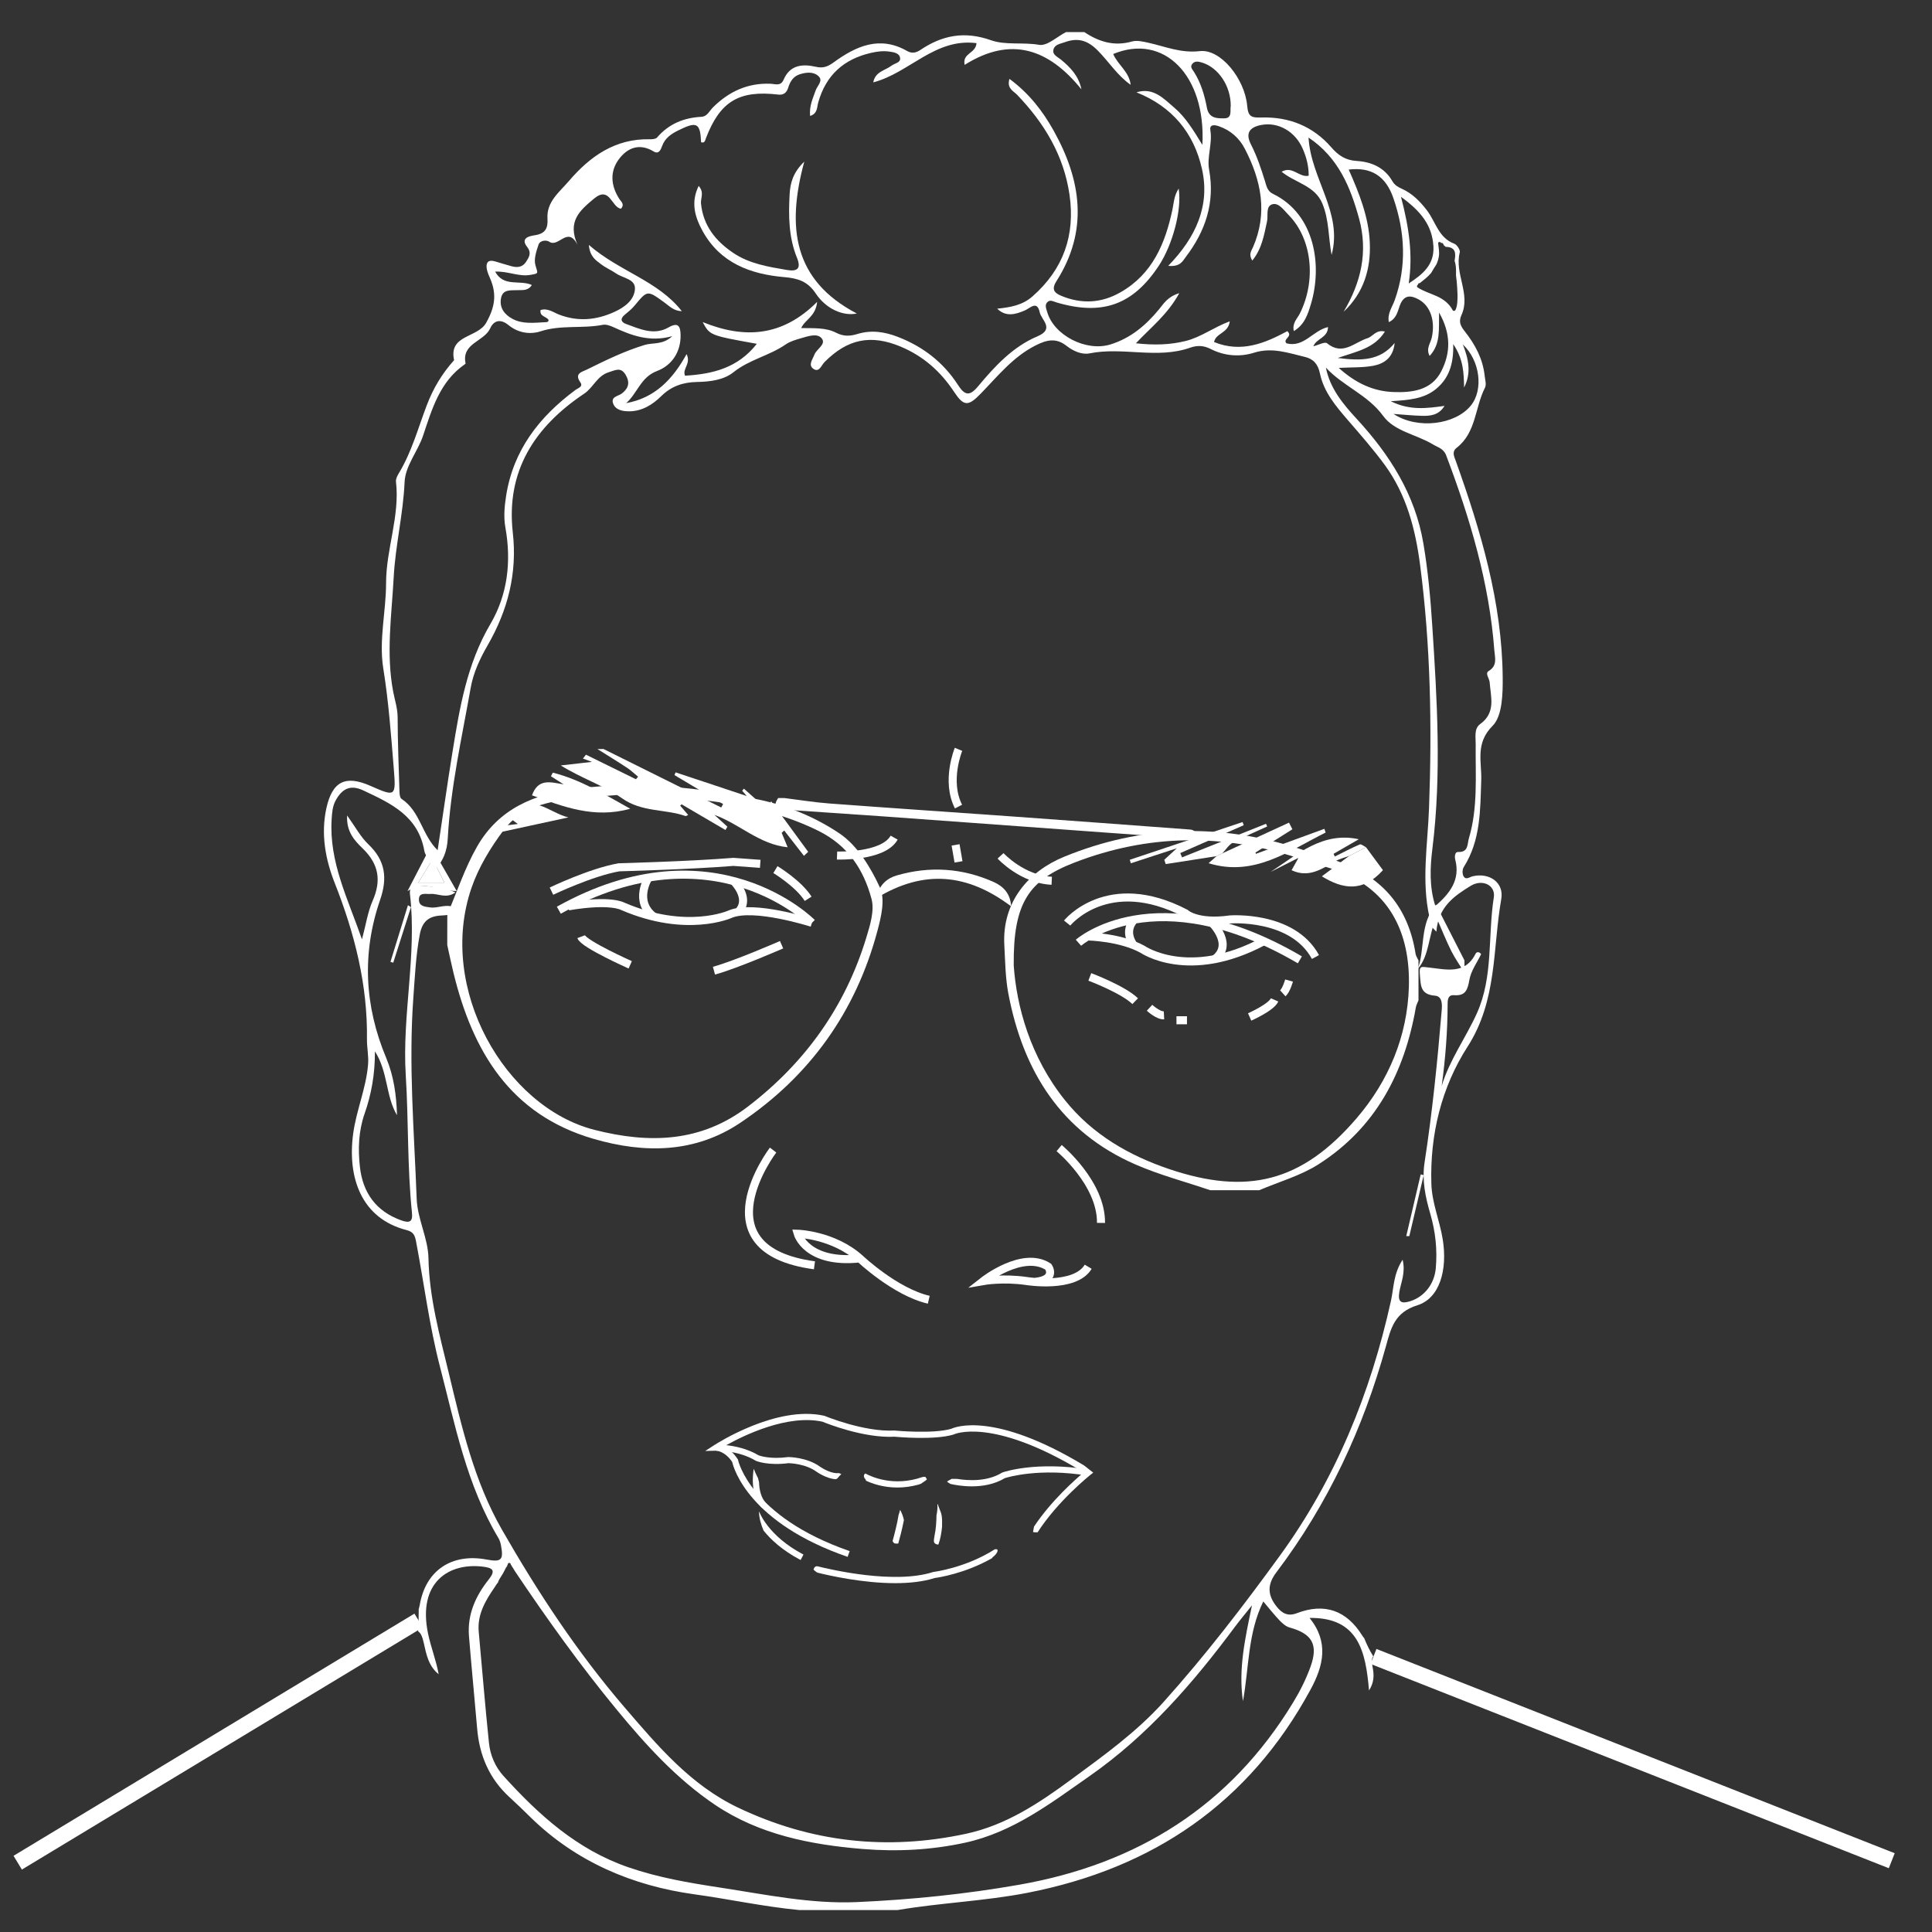 <?xml version="1.0" encoding="utf-8"?>
<!-- Generator: Adobe Illustrator 26.3.1, SVG Export Plug-In . SVG Version: 6.00 Build 0)  -->
<svg version="1.1" id="Capa_1" xmlns="http://www.w3.org/2000/svg" xmlns:xlink="http://www.w3.org/1999/xlink" x="0px" y="0px"
	 viewBox="0 0 480 480" style="enable-background:new 0 0 480 480;" xml:space="preserve">
<rect x="0" y="0" width="480" height="480" fill="#333333" stroke="none"/>
<style type="text/css">
	.st0{fill:none;stroke:#FFFFFF;stroke-width:2;stroke-miterlimit:10;}
	.st1{fill:none;stroke:#FFFFFF;stroke-miterlimit:10;}
	.st2{fill:none;stroke:#FFFFFF;stroke-width:4;stroke-miterlimit:10;}
	.st3{fill:#FFFFFF;}
</style>
<path class="st0" d="M323.32,238.47"/>
<path class="st1" d="M268.64,233.82"/>
<g>
	<path class="st0" d="M270.27,232.66c0,0,8.07,0.14,13.58,3.19c0,0,11.48,8,30.16-2.03"/>
	<g>
		<g>
			<path class="st0" d="M267.94,234.22c0,0,19.05-16.81,55.01,4.25"/>
			<path class="st0" d="M281.66,228.68c0,0-2.57,2.47-0.01,6.16"/>
			<path class="st0" d="M301.2,229.37c0,0,5.54,5.5,0.35,9.1"/>
			<path class="st0" d="M265.13,229.33c0,0,10.03-12.48,29.36-2.45c0,0,2.81,2.73,11.13,1.55c0,0,15.49-1.18,21.2,9.34"/>
		</g>
		<path class="st0" d="M270.76,242.71c0,0,8.26,3.1,11.27,6.03"/>
		<path class="st0" d="M285.6,250.38c0,0,2.12,1.96,3.59,1.88"/>
		<line class="st0" x1="292.29" y1="253.48" x2="294.9" y2="253.48"/>
		<path class="st0" d="M310.47,252.66c0,0,5.38-2.37,6.2-4.24"/>
		<path class="st0" d="M320.26,243.61c0,0-0.65,2.37-1.55,3.18"/>
	</g>
</g>
<g>
	<path class="st0" d="M201.72,229.27c0,0-14.57-4.67-20.38-2.12c0,0-10.76,4.85-26.6-1.97c0,0-2.97-1.8-13.53,0"/>
	<g>
		<g>
			<path class="st0" d="M201.72,229.27c0,0-24.27-24.69-62.88-3.13"/>
			<path class="st0" d="M182.2,218.82c0,0,4.3,4.15,1.44,7.52"/>
			<path class="st0" d="M161.11,218.05c0,0-3.72,5.84,1.3,9.68"/>
		</g>
		<path class="st0" d="M194.18,234.71c0,0-11.42,5-16.8,6.45"/>
		<path class="st0" d="M156.58,239.71c0,0-11.5-5.12-12.2-6.99"/>
	</g>
</g>
<path class="st0" d="M137.01,221.4c0,0,9.79-4.7,16.76-5.92c0,0,18.09-0.49,28.44-1.35l6.67,0.49"/>
<path class="st0" d="M192.65,216.05c0,0,5.72,3.44,8.13,7.25"/>
<path class="st0" d="M238.14,186.17c0,0-3.26,7.86,0,14.22"/>
<path class="st0" d="M248.58,212.63c0,0,5.38,5.86,12.72,6.19"/>
<line class="st0" x1="237.41" y1="209.91" x2="238.14" y2="214.13"/>
<path class="st0" d="M207.96,212.55c0,0,11.43,0.45,14.19-4.44"/>
<line class="st2" x1="341.24" y1="411.54" x2="470" y2="462.29"/>
<line class="st2" x1="104" y1="402.61" x2="4.4" y2="462.78"/>
<path class="st3" d="M365.91,217.7c-0.79,0.18-1.75,1.06-2.33-0.07c-0.3-0.57-0.27-1.63,0.07-2.18c4.23-6.68,4.11-14.14,4.36-21.65
	c0.15-4.5-1.56-9.11,2.84-13.49c2.46-2.46,2.53-8.2,2.49-12.1c-0.17-18.55-5.41-36.19-11.6-53.54c-0.43-1.22-1.14-2.4,0.18-3.43
	c4.86-3.78,4.51-10.03,7.02-14.92c0.4-0.78,0.03-1.98-0.08-2.98c-0.45-4.18-2.35-7.72-4.9-10.96c-0.98-1.25-1.68-2.34-0.87-4.09
	c2.4-5.2-1.79-10.32-0.41-15.59c0.15-0.58-0.7-1.91-1.36-2.15c-3.92-1.46-4.62-5.42-6.77-8.25c-1.69-2.22-3.66-4.24-6.28-5.41
	c-0.96-0.43-1.79-0.92-2.32-1.85c-1.96-3.43-5.23-4.83-8.87-5.05c-2.81-0.17-4.58-1.38-6.36-3.43c-4.49-5.17-10.44-7.55-17.19-7.37
	c-2.53,0.07-3.43-0.08-3.67-2.91c-0.59-6.7-6.6-14.18-11.77-13.58c-4.72,0.55-8.54-1.14-12.74-2.07c-1.34-0.3-2.87-0.67-4.12-0.32
	c-4.4,1.25-8.2,0.09-11.82-2.33h-4.57c-2.24,1.14-4.68,3.5-6.66,3.16c-4.03-0.7-8.34,0.14-11.96-1.14
	c-6.58-2.33-12.13-1.26-17.6,2.44c-1,0.67-2.09,0.9-3.22,0.25c-6.82-3.92-12.72-1.24-18.27,2.8c-1.48,1.08-2.64,1.52-4.45,1.1
	c-3.29-0.75-6.42-0.48-7.99,3.2c-0.73,1.7-2.05,1.07-3.24,1.02c-5.68-0.24-10.36,1.93-14.32,5.87c-0.88,0.87-1.4,2.26-2.85,2.34
	c-4.39,0.23-8.12,1.75-11.04,5.15c-0.32,0.37-1.15,0.44-1.74,0.43c-8.63-0.22-14.93,4.25-20.18,10.4c-2.31,2.71-5.57,5.12-5.3,9.32
	c0.16,2.44-0.58,3.75-3.17,4.13c-1.25,0.19-3.62,0.66-1.92,2.84c1.2,1.55,0.54,2.54-0.2,3.72c-0.89,1.42-2.24,1.52-3.69,1.12
	c-1.34-0.37-2.67-0.78-4.01-1.18c-1.81-0.53-2.38,0.33-2.07,1.95c0.16,0.86,0.56,1.68,0.9,2.49c1.58,3.81,1.09,6.95-1.07,10.8
	c-2.13,3.81-9.37,2.91-7.97,9.3c-2.98,3.3-5.2,7.01-6.79,11.2c-2.16,5.67-3.74,11.6-6.92,16.85c-0.38,0.63-0.81,1.44-0.73,2.11
	c1,8.59-2.46,16.74-2.46,25.22c0,7.09-1.83,14.13-0.69,21.22c1.33,8.26,1.93,16.6,2.61,24.92c0.57,6.96,0.4,6.97-5.79,4.24
	c-6.23-2.75-9.49-1.13-10.96,5.55c-1.41,6.43-0.24,12.74,2.09,18.63c4.93,12.49,8.17,25.24,7.99,38.76
	c-0.03,2.11,0.47,4.16,0.27,6.38c-0.51,5.88-2.91,11.3-3.69,17.05c-1.47,10.77,1.89,21.11,13.33,24.01
	c1.76,0.45,2.03,1.47,2.31,2.93c1.97,10.3,3.26,20.73,5.9,30.92c3.79,14.59,6.65,29.46,14.54,42.64c0.32,0.53,0.51,1.16,0.63,1.77
	c0.7,3.7,0.13,4.26-3.58,3.57c-8.61-1.61-15.1,2.65-16.59,11.25c-0.07,0.41-0.17,0.77-0.27,1.11c0,0.07,0.01,0.13,0.01,0.2
	c0,1.77-0.04,3.53-0.15,5.29c0.65,0.38,1.07,1.31,1.42,2.93c0.6,2.75,1.19,5.74,3.69,7.72c-0.63-3.48-1.95-6.74-2.65-10.13
	c-2.62-12.68,5.15-17.67,13.7-16.59c2.36,0.3,3.2,0.89,1.38,3.18c-3.23,4.06-5.33,8.65-4.91,14.01c0.62,7.69,1.39,15.37,2.04,23.05
	c0.57,6.72,3.05,12.49,8.09,17.08c1.78,1.62,3.5,3.3,5.22,4.99c11.31,11.05,25.34,16.96,40.56,19.07c8.75,1.21,17.4,3.1,26.2,3.93
	h24.36c10.72-1.82,21.62-2.21,32.31-4.29c31.18-6.09,55.01-22.28,70.3-50.47c3.23-5.95,4.62-11.79-0.23-17.82
	c12.19-0.17,13.95,8.44,14.77,18.01c1.31-1.99,1.26-3.92,0.91-5.67c-0.3-1.48-0.26-2.36,0.15-2.8c-0.85-1.37-1.6-2.86-2.24-4.48
	c-0.17-0.2-0.34-0.42-0.49-0.66c-3.89-6.25-9.34-8.24-16.31-5.56c-2.12,0.81-3.61,0.06-4.95-1.63c-2.29-2.87-2.42-5.46-0.08-8.55
	c12.78-16.89,21.57-35.75,27.2-56.11c1.24-4.49,2.13-8.46,7.82-10.23c5.57-1.74,7.53-8.83,6.3-16.4c-0.75-4.63-2.67-9.01-2.82-13.74
	c-0.38-12.25,2.52-24.05,8.99-34.1c7.4-11.5,6.22-24.3,8.36-36.6C373.76,219.27,370.05,216.75,365.91,217.7z M371.27,161.63
	c0.13,1.73,0.83,3.73-1.41,5.08c-0.98,0.58,0.17,1.83,0.24,2.79c0.27,3.67,1.6,7.53-2.35,10.39c-1.58,1.14-1.1,3.26-1.12,5.02
	c-0.08,7.84,0.59,15.75-1.7,23.41c-0.4,1.33-0.05,3.47-2.66,3.35c-0.82-0.04-0.91,1.14-0.72,1.89c1.3,5.03-1.32,8.39-4.94,11.54
	c-1.54-4.76-1.31-9.64-0.73-14.3c2.29-18.49,1.16-36.92-0.04-55.38c-0.44-6.83-1.06-13.61-2.2-20.36
	c-2.05-12.22-8.38-22.09-16.57-30.99c-3.42-3.71-6.62-7.54-7.66-12.74c4.25,4.61,10.39,6.73,14.25,12.03
	c2.79,3.83,8.25,4.57,12.32,7.04c1.27,0.77,2.68,1.03,3.32,2.75C365.24,128.83,370,144.8,371.27,161.63z M363.75,96.27
	c1.86-3.61,1.1-7.12-0.31-10.68c4.26,3.95,5.19,11.24,1.98,15.18c-3.88,4.78-13.25,5.98-19.21,2.07c2.69,0.19,4.85,0.41,7.02,0.47
	c2.14,0.06,4.24-0.14,5.66-2.47c-4.32,0.6-8.58,1.22-13.36-1.16c4.47-0.28,8.25-0.56,11.28-3.07c3.14-2.61,4.37-6.12,4.24-11.12
	C363.64,89.32,363.67,92.77,363.75,96.27z M357.31,60.48c-0.05-0.45,0.58-0.47,0.73-0.1c0.08-0.03,0.17-0.04,0.24-0.02
	c0.09,0.02,0.19,0.09,0.23,0.17c0.1,0.2,0.22,0.38,0.33,0.57c0.1,0.01,0.21,0.06,0.28,0.16c0.02,0.02,0.03,0.04,0.04,0.07
	c0.37,0.01,0.75,0.04,1.1,0.14c0.6,0.18,1.05,0.59,1.2,1.21c0.16,0.69,0.04,1.43-0.07,2.12c0.16,0.45,0.25,0.92,0.3,1.39
	c0.08,0.75,0.06,1.51,0.05,2.26c0.14,0.97,0.23,1.95,0.29,2.95c0.07,1.08,0.12,2.16,0.06,3.24c-0.04,0.81-0.12,1.69-0.52,2.42
	c-0.14,0.24-0.52,0.25-0.66,0c-0.88-1.66-2.28-2.72-3.97-3.48c-1.58-0.71-3.24-1.21-4.71-2.14c-0.19-0.12-0.27-0.43-0.08-0.6
	c0.05-0.04,0.1-0.08,0.14-0.12c-0.01-0.15,0.07-0.31,0.27-0.35c0.08-0.02,0.16-0.04,0.24-0.07c0.97-0.77,1.97-1.53,2.76-2.48
	c0.45-0.72,0.85-1.48,1.31-2.14c0.28-0.62,0.5-1.27,0.6-1.93C357.65,62.69,357.44,61.57,357.31,60.48z M356.13,61.2
	c0.26,4.55-2.63,6.95-6.14,9.22c1.07-7.03,0.11-13.8-1.92-21.52C352.98,52.46,355.83,55.96,356.13,61.2z M296.2,15.89
	c0.65-0.81,1.51-0.62,2.42-0.35c4.07,1.22,7.19,5.82,7.15,10.78c-0.21,1.1,0.45,3.08-1.6,3.08c-1.74,0.01-3.82,0.06-4.32-2.64
	c-0.58-3.1-1.48-6.14-3.19-8.87C296.29,17.28,295.58,16.67,296.2,15.89z M131.73,68.3c2.24-0.39,1.89-0.29,1.29-2.43
	c-0.43-1.51,0.23-3.45,0.77-5.08c0.37-1.11,1.99-1.2,2.66-0.74c2.33,1.6,4.59-4.06,7.04,0.79c-2.59-5.84,0.54-8.52,4.05-11.46
	c4.01-3.36,4.38,2.22,6.76,2.47c0.93-1.13,0.03-1.72-0.42-2.41c-2.13-3.3-2.43-6.83-0.08-9.94c2.11-2.79,5.07-4,8.58-1.88
	c1.32,0.8,1.78-0.43,2.13-1.37c0.71-1.95,2.26-2.99,4-3.85c4.64-2.31,5.45-1.89,5.68,2.94c0.91,0.29,0.98-0.43,1.19-0.99
	c3.51-9.15,8.21-12,17.96-10.85c1.41,0.17,2.13-0.54,2.5-1.75c0.47-1.53,1.27-2.79,2.87-3.3c1.63-0.51,3.45-0.7,4.69,0.52
	c1.14,1.12-0.33,2.31-0.72,3.42c-0.7,2-1.66,3.92-1.41,6.42c1.89-0.59,1.7-2.25,2.01-3.34c1.91-6.78,6.32-10.77,13.11-12.33
	c1.51-0.35,3-0.54,4.52-0.33c1.11,0.16,2.55,0.34,2.72,1.62c0.15,1.16-1.35,1.29-2.13,1.88c-1.58,1.21-4.06,1.47-4.54,4.15
	c8.94-2.31,15.32-11.08,25.65-9.74c-0.21,2.66-3.56,2.41-2.95,5.4c11.58-7.29,20.93-3.92,29.02,6.08c-0.67-3.32-2.74-5.45-5.1-7.4
	c-0.85-0.7-2.23-1.2-1.83-2.57c0.35-1.2,1.71-1.35,2.78-1.74c3.19-1.17,5.62-0.53,8.16,2.02c2.78,2.79,4.9,6.25,8.22,8.56
	c-0.35-3.24-3.19-4.95-4.34-7.65c12.53-5.23,23.08,5.25,22.16,22.58c-2.2-3.59-4.15-6.85-7-9.27c-2.62-2.22-5.16-5.1-9.38-3.79
	c8.85,3.52,14.27,10.07,16.28,19.06c2.05,9.15-1.54,17.01-8.39,24.05c3,0.3,3.6-1.21,4.35-2.19c4.89-6.42,7.3-13.5,5.81-21.69
	c-0.59-3.23,0.87-6.47,0.31-9.81c-0.26-1.55,1.13-1.35,2.14-0.99c2.89,1.01,5.06,2.94,6.44,5.62c4.06,7.85,5.72,15.92,2.01,24.44
	c-0.37,0.84-1.17,1.74-0.17,3.31c2.42-2.99,2.92-6.38,3.66-9.73c0.33-1.48-0.43-3.87,1.44-4.29c1.52-0.34,2.78,1.54,3.92,2.69
	c5.81,5.91,6.92,16.21,2.79,24.49c-0.63,1.26-1.95,2.35-1.5,4.36c2.73-1.63,3.51-4.26,4.24-6.67c2.84-9.36,1.19-22.29-9.42-27.43
	c-1.36-0.66-1.58-1.84-1.95-3.05c-0.97-3.15-2-6.26-3.51-9.22c-1.39-2.71-0.48-4.25,2.54-4.84c4.21-0.81,8.48,1.59,10.35,5.98
	c0.89,2.07,1.47,4.26,1.45,6.63c-2.38,0.52-4.02-2.54-6.73-0.99c3.41,2.77,8.29,3.45,10.13,7.91c1.69,4.09,1.48,8.51,2.29,12.75
	c2.85-10.52-5.14-18.83-5.73-29.16c7.39,4.96,10.4,12.26,12.56,20.14c2.27,8.29,0.48,15.89-3.85,23.15
	c5.03-4.7,6.79-10.7,6.51-17.19c-0.27-6.36-2.65-12.3-5.24-18.14c5.57-0.66,9.2,1.55,11.12,7.15c2.87,8.37,3.34,16.83,0.3,25.33
	c-0.61,1.69-1.86,3.29-1.45,5.42c1.93-0.88,2.18-2.66,2.73-4.13c1.03-2.73,2.74-2.61,4.81-1.43c2.86,1.64,4.03,5.35,3.12,9.44
	c-0.31,1.39-1.5,2.69-0.52,4.52c2.78-3,2.25-6.59,2.34-10.78c3.02,5.3,2.87,10.06,0.54,14.61c-2.44,4.76-7.29,5.31-11.88,5.14
	c-4.89-0.17-9.32-2.14-13.59-6c3.26-0.17,5.97-0.04,8.56-0.52c2.78-0.52,4.99-2.07,5.33-5.66c-3.6,4.43-8.26,4.47-14.14,3.72
	c4.73-1.65,9.08-2.35,11.73-6.57c-2.22-0.54-3,1.24-4.31,1.65c-3.26,1.01-6.18,4.47-10.09,1.25c-0.51-0.42-2.1,0.44-3.38,0.76
	c0.73-1.95,3.59-2.07,3.64-4.77c-3.77,0.86-6.01,5.17-10.32,4.04c-1.05-1.11,1.71-1.63,0.22-3.03c-5.57,3.01-11.48,5.46-18.21,2.71
	c0.44-2.28,3.54-2.14,3.9-5.15c-4,1.49-7.18,3.96-10.97,4.89c-3.86,0.95-7.73,1.08-12.35,0.57c3.76-4,7.85-7.11,10.78-12.46
	c-2.95,0.92-3.88,2.62-5.01,3.99c-3.29,4-7.08,7.22-12.14,8.77c-6.01,1.84-14.03-2.27-15.69-8.14c-0.24-0.85-0.67-1.77,0.16-2.47
	c0.67-0.57,1.44-0.06,2.15,0.15c11.39,3.37,19.02,0.64,25.45-9.12c3.42-5.19,5.77-13.91,4.93-19.16c-1.19,1.83-1.2,3.57-1.55,5.22
	c-1.79,8.43-4.95,16.02-12.92,20.56c-4.71,2.69-9.61,2.96-14.62,0.9c-1.81-0.74-2.6-1.6-1.27-3.69c8.02-12.58,6.16-25.1-0.71-37.39
	c-2.71-4.86-6.1-9.26-10.97-12.85c-0.73,2.36,1,3.01,1.9,3.95c6.74,7.03,11.6,15.04,13.02,24.84c1.45,10.03-1.5,18.48-9.19,25.24
	c-2.53,2.23-5.52,2.73-8.78,3.06c2.16,2.1,4.49,1.46,6.89,0.43c1.29-0.55,3.02-2.57,3.67,0.46c0.41,1.93,3.82,4.13-0.58,5.99
	c-6.1,2.58-10.56,7.41-14.71,12.39c-2.13,2.56-3.33,2.3-5.02-0.33c-3.61-5.61-8.68-9.51-14.9-11.92c-3.27-1.27-6.57-1.79-10.04-0.74
	c-1.78,0.55-3.42,0.69-5.37-0.32c-2.52-1.3-5.58-1.09-8.64-1.14c1-2.17,3.59-2.84,3.97-6.51c-8.62,8.63-18.01,9.26-28.44,5.02
	c1.77,3.3,1.77,3.3,13.45,5.4c-4.69,6-10.96,7.52-17.84,7.92c-0.74-1.74,1.57-2.92,0.39-5.36c-3.46,6.32-7.96,10.93-15.02,12.18
	c2.81-2.42,3.58-6.44,7.67-7.98c3.64-1.37,5.96-4.7,5.86-9.01c-0.04-1.97-0.51-3.25-2.96-1.84c-3.63,2.09-7.15,0.42-10.59-0.84
	c-1.19-0.44-1.56-1.24-0.38-2.24c0.87-0.73,1.78-1.45,2.5-2.32c3.2-3.86,3.16-3.85,7.33-0.84c1.31,0.95,2.46,2.21,4.4,2.21
	c-5.9-7.56-15.5-9.84-23.09-16.45c0.26,2.93,1.74,3.8,2.96,4.74c1.19,0.93,2.63,1.53,3.88,2.39c1.69,1.16,4.8,1.33,4.61,3.88
	c-0.2,2.77-2.64,4.51-5.14,5.65c-4.45,2.03-8.98,2.45-13.66,0.67c-1.46-0.55-2.86-1.71-4.65-1.15c-0.28,1.64,1.46,1.57,1.99,2.45
	c-0.01,0.6-0.46,0.55-0.81,0.57c-2.78,0.12-5.63,0.55-8.21-0.86c-1.88-1.03-3.18-2.64-2.82-4.95c0.39-2.5,2.47-2.05,4.2-2.15
	c1.18-0.07,2.51,0.24,3.49-1.28c-2.99-1.37-6.96,0.62-9.12-3.32C126.15,67.31,128.87,68.8,131.73,68.3z M97.69,171.87
	c-1.81-9.48-0.39-18.94,0.12-28.41c0.42-7.95,2.36-15.7,2.71-23.69c0.17-4.04,3.26-7.57,4.6-11.55c2.2-6.56,4.14-13.38,10.3-17.67
	c0.1-0.07,0.27-0.2,0.25-0.27c-1.05-5.03,4.61-5.38,6.12-8.71c0.85-1.87,2.46-2.52,4.6-0.76c2.22,1.82,5.17,2.4,7.94,1.5
	c5.06-1.65,10.34-0.61,15.44-1.61c0.79-0.15,1.76,0.19,2.54,0.54c4.49,2.05,9,3.86,14.71,2.28c-2.36,2.23-4.79,1.55-6.86,2.18
	c-5.04,1.53-9.69,3.82-14.36,6.12c-1.25,0.62-3.17,0.93-1.61,3.18c0.76,1.09-0.57,1.4-1.23,1.89c-8.96,6.65-15.42,14.9-17.21,26.27
	c-0.42,2.66-0.65,5.33-0.18,7.94c1.52,8.44,0.52,16.7-3.73,23.93c-5.84,9.93-7.64,20.81-9.42,31.8c-1.31,8.09-2.45,16.21-3.69,24.41
	c-3.91-3.78-4.32-9.72-8.97-12.76c-0.39-0.25-0.49-1.14-0.51-1.75c-0.2-6.19-0.43-12.37-0.46-18.56
	C98.78,175.99,98.09,173.97,97.69,171.87z M317.95,402.64c0.68,0.71,1.54,1.46,2.45,1.71c5.58,1.54,7.19,4.23,5.19,9.76
	c-1.11,3.08-2.61,6.07-4.32,8.87c-15.6,25.68-38.71,40.12-68.01,45.27c-13.37,2.35-26.87,3.72-40.39,4.32
	c-11.42,0.5-22.64-1.88-33.93-3.6c-7.79-1.19-15.39-2.48-22.86-5.06c-12.71-4.39-22.2-12.98-30.96-22.64
	c-2.1-2.31-3.32-5.19-3.64-8.25c-0.95-9.19-1.7-18.4-2.54-27.6c-0.4-4.36,1.72-7.84,4.04-11.2c0.21-0.3,0.43-0.74,0.72-1.02
	c0.17-0.52,0.44-1.01,0.76-1.48c0.36-0.53,0.66-1.05,0.94-1.63c0.14-0.28,0.32-0.72,0.6-0.98c-0.02-0.14,0.03-0.28,0.14-0.37v-0.06
	c0-0.1,0.04-0.19,0.11-0.27c0.07-0.07,0.17-0.11,0.27-0.11c0.05,0,0.1,0.01,0.15,0.03c0.05,0.02,0.09,0.04,0.12,0.08
	c0.04,0.03,0.06,0.08,0.08,0.12c0.02,0.05,0.03,0.09,0.03,0.15v0.02c0.07,0.05,0.12,0.13,0.14,0.22c0.32,0.5,0.64,0.99,0.93,1.5
	c7.99,11.89,16.21,23.36,25.2,34.28c7.26,8.82,14.96,17.29,24.46,23.69c11,7.42,23.78,9.93,36.76,10.99
	c8.46,0.69,16.95,0.26,25.35-1.56c11.93-2.59,21.3-9.81,30.95-16.55c14.44-10.08,25.79-23.17,36.19-37.18
	c1.13-1.51,2.35-2.96,4.17-5.24c-1.78,8.47-3.4,16-2.24,23.81c1.51-8.25,1.16-16.87,5.05-24.78
	C315.32,399.61,316.57,401.19,317.95,402.64z M371.13,222.97c-1.51,9.59-0.09,19.67-4.2,28.77c-2.74,6.08-6.78,11.55-8.75,18.07
	c0.94-6.84,1.47-13.64,1.48-20.47c0-1.17,0.24-2.2,1.55-2.09c2.92,0.23,3.41-1.33,3.86-3.83c0.4-2.25,1.92-4.3,2.91-6.36
	c-0.52-0.73-1.17-0.53-1.36-0.14c-2.63,5.32-7.4,3.91-11.61,3.46c-1.87-0.2-2.45-0.51-2.25,1.71c0.23,2.59,0.02,4.99,3.73,5.28
	c1.89,0.14,1.82,2.21,1.69,3.73c-1.05,12.61-2.32,25.2-4.25,37.72c-0.68,4.39,0.21,8.6,1.42,12.74c1.3,4.45,1.77,8.94,1.37,13.53
	c-0.34,3.9-2.84,7.09-6.37,8.2c-2.14,0.67-3.13,0.28-2.69-2.3c0.41-2.4,1.59-4.75,0.82-8.01c-2.31,3.49-2.19,7-2.9,10.21
	c-5.07,22.92-13.76,44.27-27.6,63.32c-9.1,12.52-18.52,24.8-28.87,36.32c-6.74,7.5-14.9,13.34-22.96,19.27
	c-8,5.89-16.2,11.36-26.15,13.5c-19.63,4.22-38.5,2.14-56.65-6.51c-11.8-5.62-19.98-15.37-28.21-24.94
	c-11.68-13.6-21.5-28.52-30.42-44.08c-7-12.21-10.03-25.68-13.26-39.1c-2.25-9.34-4.82-18.62-5.01-28.38
	c-0.1-5.01-2.74-9.68-2.93-14.81c-0.62-16.7-2.05-33.38-0.81-50.11c0.38-5.18,0.61-10.34,1.58-15.48c0.61-3.26,2.23-4.57,5.3-4.73
	c1.34-0.07,2.79-0.05,3.57-1.86c-2.12-1.24-4.23,0.12-6.26-0.15c-1.35-0.17-2.79-0.29-2.82-1.88c-0.04-1.98,1.71-1.38,2.87-1.47
	c1.89-0.16,3.86,1.27,6.2-0.37c-3.4-1.58-6.65-1.47-9.81-1.69c-1.35-0.09-1.6,1.1-1.48,2.17c1.75,15.02-1.99,29.89-1.05,44.95
	c0.71,11.36,0.36,22.79,1.54,34.14c0.24,2.28-0.6,2.63-2.65,1.9c-6.32-2.26-9.59-6.92-10.29-13.35c-0.48-4.41-0.34-8.82,1.17-13.15
	c1.68-4.8,2.59-9.79,2.57-15.49c3.29,5.14,2.65,11.11,5.48,15.86c-0.13-4.92-0.8-9.74-2.68-14.23c-5.41-12.93-6.07-26.05-1.51-39.28
	c1.86-5.39,1.33-9.76-2.92-13.79c-1.93-1.83-3.23-4.32-5.28-7.17c-0.23,4.1,1.93,6.32,3.85,8.18c4.04,3.91,4.7,7.98,2.48,13.04
	c-1.2,2.74-1.64,5.82-2.64,9.56c-3.55-10.17-8.18-19.25-7.54-29.76c0.1-1.67,0.21-3.32,1.02-4.78c1.54-2.78,3.53-4.02,6.85-2.46
	c6.87,3.23,13.64,6.31,15.17,15.04c0.25,1.45,1.96,2.72,1.87,5.42c2.95-2.73,3.78-5.6,3.94-8.49c0.7-12.7,3.5-25.06,5.71-37.51
	c0.67-3.78,2.31-7.23,4.22-10.55c4.99-8.68,7.38-17.85,6.23-27.99c-1.73-15.31,5.48-26.3,17.73-34.49c2.29-1.53,3.21-4.43,6.11-5.33
	c1.66-0.51,3-1.37,4.2,0.65c1.11,1.88,0.74,3.33-0.93,4.62c-0.9,0.7-2.85,0.77-2.16,2.55c0.63,1.62,2.42,1.88,3.89,1.89
	c3.22,0.02,5.87-1.63,8.06-3.79c2.52-2.48,5.44-3.44,8.88-3.5c3.21-0.05,6.65-0.49,9.06-2.43c3.95-3.16,8.92-4.09,12.96-6.9
	c1.11-0.77,2.52-1.16,3.85-1.55c1.7-0.49,3.96-1.29,5.06,0c1.27,1.5-1.22,2.64-1.77,4.08c-0.45,1.17-1.55,2.52-0.37,3.45
	c1.52,1.19,2.08-0.78,2.85-1.56c5.72-5.79,11.54-7,19.03-3.84c5.54,2.34,9.84,6.14,13.15,11.15c2.43,3.68,3.52,3.73,6.64,0.52
	c4.23-4.35,8.02-9.15,13.63-11.99c2.71-1.37,5.07-1.99,7.71,0.1c1.61,1.27,3.79,2.25,5.68,1.87c8.3-1.68,16.85,1.48,25.04-1.42
	c1.78-0.63,3.36-0.55,5.1,0.33c3.42,1.75,7.24,2.03,10.76,0.92c4.49-1.41,8.48,0.06,12.61,1.04c2.11,0.5,3.27,1.74,3.77,4.14
	c0.95,4.58,3.96,8.12,6.96,11.6c3.14,3.64,6.32,7.25,9.15,11.12c5.39,7.37,7.62,16,8.77,24.85c2.62,20.03,2.96,40.19,2.22,60.34
	c-0.33,9.09-1.93,18.14,0.11,27.2c0.17,0.74,0.26,1.49,0.5,2.2c0.1,0.31,0.47,0.54,1.21,1.35c0.47-6.2,4.51-8.93,8.64-11.45
	C368.32,218.37,371.62,219.91,371.13,222.97z"/>
<g>
	<path class="st3" d="M194.86,198.27c3.71,0.46,7.42,1.07,11.14,1.35c15.27,1.14,30.54,2.16,45.81,3.25
		c14.64,1.05,29.27,2.14,43.91,3.23c0.58,0.04,1.15,0.28,1.79,1.33c-1.17,0.28-2.36,0.86-3.51,0.78
		c-13.25-0.89-26.49-1.89-39.74-2.85c-11.61-0.85-23.21-1.7-34.82-2.53c-8.08-0.57-16.16-1.09-24.23-1.66
		c-1.84-0.13-3.54-0.46-1.87-2.9C193.84,198.27,194.35,198.27,194.86,198.27z"/>
	<path class="st3" d="M363.84,241.65c-1.09-1.77-2.32-3.48-3.25-5.33c-1.28-2.56-2.34-5.24-3.72-8.4
		c-2.05,4.58-1.67,9.34-4.63,12.82c1.88-5.05,0.37-11.16,4.53-15.99c2.54,4.99,4.8,9.43,7.07,13.86
		C363.84,239.62,363.84,240.64,363.84,241.65z"/>
	<path class="st3" d="M349.38,307.11c1.2-5.11,2.39-10.23,3.59-15.34c0.25,0.06,0.5,0.13,0.74,0.19c-1.19,5.05-2.38,10.1-3.57,15.15
		C349.88,307.11,349.63,307.11,349.38,307.11z"/>
	<path class="st3" d="M251.21,225.18c-10.78-8.12-21.6-9.28-33.45-2.05c0.59-3.35,2.72-4.97,5.09-5.65
		c8.15-2.35,16.27-1.82,24.03,1.65C249.09,220.13,251.03,221.83,251.21,225.18z"/>
	<path class="st3" d="M113.46,221.36c-4.05,0.12-7.93-2.79-12.22,0.03c1.89-3.64,3.78-7.28,5.81-11.21
		C109.22,213.97,111.28,217.56,113.46,221.36z M103.93,219.29c2.59,0,4.4,0,6.48,0c-1.05-2.12-1.89-3.81-2.91-5.86
		C106.27,215.47,105.3,217.05,103.93,219.29z"/>
	<path class="st3" d="M102.11,225.37c-1.47,4.6-2.94,9.21-4.41,13.81c-0.23-0.07-0.46-0.14-0.69-0.21
		c1.45-4.69,2.89-9.38,4.34-14.07C101.61,225.06,101.86,225.21,102.11,225.37z"/>
	<path class="st3" d="M103.93,219.29c1.37-2.24,2.33-3.82,3.57-5.86c1.02,2.05,1.86,3.74,2.91,5.86
		C108.34,219.29,106.52,219.29,103.93,219.29z"/>
</g>
<g>
	<path class="st3" d="M111.13,227.19c2.42-5.63,4.36-11.54,7.38-16.83c5.37-9.42,14.23-13.15,24.78-14.44
		c15.31-1.87,30.38-0.32,45.23,2.74c7.03,1.45,14.19,4.43,20.11,8.45c4.41,2.99,7.69,8.41,10,13.42c1.33,2.88,0.3,7.27-0.63,10.72
		c-5.37,20.13-16.82,36.14-34.08,47.71c-11.29,7.56-23.81,7.66-36.47,3.98c-20.68-6.01-30.02-21.73-34.78-41.23
		c-0.56-2.3-1.04-4.61-1.55-6.92C111.13,232.27,111.13,229.73,111.13,227.19z M157.28,197.18c-4.64,0.4-9.43,0.77-14.21,1.22
		c-6.82,0.65-13.59,2.06-17.91,7.81c-3.29,4.37-6.28,9.29-8.04,14.44c-8.54,24.93,8.31,54.38,30.57,60.06
		c13.72,3.5,26.55,3.1,38.2-5.84c14.18-10.88,24.13-24.78,29.34-41.92c0.94-3.09,2.07-6.72,1.3-9.61
		c-1.97-7.31-5.81-13.27-13.28-16.96C188.68,199.2,173.07,198.59,157.28,197.18z"/>
	<path class="st3" d="M300.66,295.7c-6.18-2.1-12.53-3.77-18.49-6.36c-18.58-8.07-27.99-23.24-31.65-42.49
		c-0.75-3.95-0.78-8.04-1-12.07c-0.58-10.66,5.96-18.29,14.9-21.94c19.16-7.83,38.55-8.36,58.2-2.04c3.36,1.08,6.74,2.11,10.06,3.29
		c10.88,3.85,17.23,11.47,19.02,22.9c0.09,0.57,0.48,1.09,0.72,1.63c0,3.3,0,6.6,0,9.9c-0.22,0.59-0.55,1.15-0.66,1.76
		c-2.82,16.25-9.99,29.94-24.19,38.99c-4.47,2.85-9.8,4.33-14.74,6.44C308.78,295.7,304.72,295.7,300.66,295.7z M251.86,239.89
		c0.7,10.07,4.06,22.66,12.74,33.47c6.83,8.52,15.95,13.75,25.96,17.12c19.14,6.43,32.77,3.38,46.55-12.73
		c7.86-9.19,12.56-20.27,12.92-32.57c0.39-13.47-4.84-24.89-19.48-29.45c-2.77-0.86-5.55-1.73-8.31-2.63
		c-18.58-6.07-37.01-5.86-55.31,1.21C255.58,218.7,251.7,224.31,251.86,239.89z"/>
</g>
<path class="st3" d="M199.82,40.16c-4.43,16.31-2.73,29.48,13.05,37.73c-3.36,0.7-7.61-1.09-10.19-4.96c-2-3-4.35-3.78-7.8-4.08
	c-8.37-0.71-15.93-3.48-20.31-11.43c-1.88-3.42-3.03-7.06-0.99-11.23c1.46,1.63,0.45,3.03,0.58,4.36c0.54,5.52,3.65,9.35,8.04,12.3
	c4,2.69,8.68,3.43,13.3,4.22c2.51,0.42,3.64-0.25,2.5-3.05c-2.06-5.05-2.11-10.4-1.82-15.74C196.33,45.52,197,42.87,199.82,40.16z"
	/>
<g>
	<path class="st3" d="M149.95,186.09c9.75,4.84,19.49,9.69,29.24,14.53c0.16-0.28,0.31-0.57,0.47-0.85c-4.03-2.4-8.06-4.8-12.09-7.2
		c0.09-0.23,0.19-0.45,0.28-0.68c6.1,2.03,12.2,4.06,17.67,5.88c0.03,0.04-0.55-0.64-1.13-1.32c0.15-0.17,0.29-0.34,0.44-0.51
		c2.08,1.86,4.17,3.73,6.4,5.72c0.08-0.69,0.15-1.21,0.32-2.65c3.36,4.58,6.3,8.6,9.24,12.62c-0.35,0.33-0.7,0.67-1.05,1
		c-1.63-2.1-3.27-4.19-4.9-6.29c-0.21,0.19-0.43,0.38-0.64,0.57c0.54,1.3,1.08,2.6,1.49,3.59c-7.01-0.7-11.9-5.76-18.2-8.05
		c1.08,0.98,2.15,1.96,3.23,2.94c-0.16,0.27-0.33,0.55-0.49,0.82c-3.63-2.13-7.26-4.26-10.89-6.38c-0.12,0.11-0.23,0.22-0.35,0.33
		c0.65,0.76,1.29,1.51,1.98,2.31c-0.29,0.12-0.52,0.32-0.67,0.27c-5.12-1.79-10.78-0.91-15.72-4.38c-4.55-3.2-10.1-4.97-15.26-8.19
		c2.48-0.28,4.96-0.56,7.75-0.88c-0.66-0.25-1.45-0.54-2.24-0.83c0.25-0.32,0.5-0.64,0.75-0.96c4.14,2.03,8.28,4.06,12.41,6.1
		c0.18-0.21,0.36-0.42,0.54-0.63c-0.9-0.73-1.74-1.55-2.7-2.19c-2.44-1.61-4.93-3.13-7.4-4.68
		C148.93,186.09,149.44,186.09,149.95,186.09z"/>
	<path class="st3" d="M132.17,197.6c1.56-4.35,4.69-3.23,7.87-2.73c-1.05-0.67-2.11-1.34-3.16-2.01c0.15-0.3,0.31-0.6,0.46-0.9
		c6.83,1.72,12.79,5.37,19.24,8.97C147.55,203.46,139.87,200.38,132.17,197.6z"/>
	<path class="st3" d="M303.69,212.01c5.52-2.54,11.04-5.09,16.56-7.63c0.28,0.55,0.56,1.1,0.84,1.65c-3.06,1.93-6.11,3.85-9.17,5.78
		c0.04,0.11,0.07,0.21,0.11,0.32c5.67-2.07,11.34-4.14,17.01-6.21c0.1,0.31,0.21,0.61,0.31,0.92c-9.17,4.56-17.77,11.11-29.08,7.62
		c0.53-0.47,1.25-1.11,1.97-1.75C302.73,212.48,303.21,212.25,303.69,212.01z"/>
	<path class="st3" d="M335.2,212.65c-1.17,0.44-2.43,0.73-3.5,1.35c-3.36,1.96-6.62,4.18-10.81,2.2c0.32-0.57,0.77-1.38,1.72-3.08
		c-2.88,1.45-4.91,2.48-6.94,3.51c6.7-4.36,12.93-10.09,21.92-8.12c-2.03,1.17-4.15,2.4-6.27,3.62c0.11,0.22,0.22,0.45,0.32,0.67
		c2.05-1.02,4.08-2.1,6.19-3c0.35-0.15,1.03,0.44,1.55,0.69C337.98,211.22,336.59,211.93,335.2,212.65z"/>
	<path class="st3" d="M303.69,212.01c-0.48,0.23-0.96,0.46-1.44,0.7c-4.21,0.66-8.42,1.31-12.63,1.97
		c-0.12-0.36-0.24-0.72-0.36-1.07c0.75-0.69,1.5-1.38,3.11-2.86c-4.49,1.47-7.95,2.6-11.42,3.73c-0.09-0.29-0.18-0.58-0.26-0.87
		c9.34-3.12,18.68-6.24,28.02-9.37c0.1,0.26,0.19,0.52,0.29,0.78c-5.25,2.31-10.51,4.62-15.76,6.92c0.14,0.36,0.29,0.71,0.43,1.07
		c6.95-2.78,13.91-5.56,20.86-8.34c0.1,0.22,0.2,0.44,0.3,0.66c-2.85,1.32-5.76,2.53-8.53,4.02
		C305.26,209.92,304.55,211.11,303.69,212.01z"/>
	<path class="st3" d="M335.2,212.65c1.39-0.72,2.79-1.44,4.18-2.16c1.45,1.96,2.89,3.92,4.21,5.7c-5.01,5.58-9.99,4.72-15.18,1.53
		C330.66,216.04,332.93,214.34,335.2,212.65z"/>
	<path class="st3" d="M128.65,204.72c-0.71-0.53-1.36-1.02-2.02-1.52c4.66-7.21,9.67-1.24,14.59-0.12
		c-5.59,1.21-11.19,2.43-16.78,3.64c-0.09-0.49-0.18-0.99-0.27-1.48C125.6,205.07,127.03,204.91,128.65,204.72z"/>
</g>
<g>
	<path class="st0" d="M192.07,285.73c0,0-18.84,24.71,10.28,28.63"/>
	<path class="st0" d="M270.36,314.72c-3.3,5.5-15.29,3.55-15.29,3.55c-5.87-0.86-10.77,0-10.77,0s9.79-7.71,16.15-3.55
		c0,0,2.27,3.25-3.45,3.77"/>
	<path class="st0" d="M263.14,285.24c0,0,10.52,8.69,10.4,18.59"/>
	<path class="st0" d="M230.75,322.92c-8.41-1.96-17.15-10.28-17.15-10.28c-6.61-5.87-15.41-6.12-15.41-6.12s2.2,7.58,15.54,6.12"/>
</g>
<g>
	<g>
		<path class="st3" d="M230.27,367.56c0-0.01-0.03-0.07-0.03-0.09c-0.01-0.02-0.04-0.08-0.05-0.1c-0.08-0.16-0.18-0.3-0.28-0.45
			c-0.11,0-0.23-0.01-0.34,0c-0.09,0.01-0.17,0.01-0.26,0.02c-0.02,0-0.04,0-0.06,0.01c0,0,0,0,0,0c-0.02,0-0.03,0-0.05,0.01
			c-7.26,2.53-12.84-0.13-14.2-0.88c-0.02,0.01-0.04,0.02-0.05,0.03c-0.07,0.04-0.14,0.11-0.18,0.17c-0.04,0.06-0.09,0.14-0.1,0.18
			c-0.01,0.04-0.03,0.08-0.03,0.12c-0.01,0.07-0.01,0-0.01,0.07c-0.01,0.32,0.13,0.61,0.38,0.85c0.12,0.11,0.14,0.24,0.1,0.35
			c1.51,0.72,4.26,1.72,7.85,1.72c1.62,0,3.41-0.21,5.32-0.74c0.06-0.03,0.13-0.06,0.19-0.08c0.11-0.04,0.22-0.08,0.33-0.11
			c0.2-0.14,0.4-0.28,0.6-0.41c0.12-0.08,0.24-0.16,0.35-0.24c0.06-0.04,0.11-0.08,0.17-0.12c0.03-0.02,0.05-0.04,0.08-0.06
			c0.03-0.02-0.02,0.02,0.03-0.02c0.08-0.07,0.16-0.14,0.23-0.21C230.27,367.58,230.27,367.57,230.27,367.56z"/>
	</g>
	<g>
		<path class="st3" d="M246.67,386.84c0.03-0.02,0.05-0.04,0.08-0.05c0.01-0.01,0.01-0.01,0.01-0.01c0,0,0,0,0.01-0.01
			c0.06-0.05,0.12-0.1,0.18-0.15c0.13-0.12,0.25-0.24,0.37-0.37c0.03-0.04,0.07-0.08,0.1-0.12c0.01-0.01,0.02-0.02,0.03-0.04
			c0.05-0.06,0.1-0.13,0.14-0.2c0.05-0.07,0.09-0.15,0.13-0.22c0.01-0.03,0.03-0.05,0.04-0.08c0,0,0.02-0.05,0.03-0.07
			c0.02-0.07,0.04-0.14,0.05-0.21c-0.03,0.1,0,0.01,0-0.03c0-0.03,0-0.07,0-0.1c0,0,0,0,0,0c0-0.02-0.01-0.03-0.01-0.05
			c0-0.01-0.01-0.03-0.01-0.05c-0.01-0.02-0.03-0.06-0.03-0.07c-0.01-0.01-0.02-0.03-0.03-0.04c-0.01-0.01-0.02-0.02-0.03-0.03
			c-0.02-0.01-0.04-0.01-0.06-0.02c-0.01,0-0.04-0.01-0.05-0.01c-0.14-0.01-0.29-0.01-0.43-0.01c-7.29,4.65-15.13,5.62-15.21,5.63
			l-0.14,0.03c-9.55,3.09-25.32-0.56-28.85-1.45c-0.13,0.03-0.26,0.06-0.39,0.1c-0.04,0.03-0.08,0.05-0.12,0.09
			c-0.07,0.07-0.13,0.14-0.17,0.21c-0.08,0.12-0.14,0.25-0.2,0.37c0.07,0.1,0.14,0.2,0.22,0.3c0.14,0.12,0.26,0.21,0.45,0.34
			c0.1,0.07,0.2,0.13,0.31,0.2c3.07,0.76,11.33,2.61,19.33,2.61c3.47,0,6.89-0.35,9.82-1.28c0.83-0.11,7.48-1.07,14.29-4.96
			C246.52,386.99,246.58,386.9,246.67,386.84z"/>
	</g>
	<g>
		<path class="st3" d="M232.17,381.61c-0.05,0.42-0.16,0.84-0.15,1.26c0.01,0.42,0.25,0.67,0.64,0.8c0.16,0.05,0.32,0.07,0.48,0.06
			c0.49-1.33,0.77-2.9,0.91-4.4c0-0.01,0-0.01,0-0.02c0-1.16,0.1-2.33-0.26-3.45c-0.24-0.73-0.59-1.41-0.79-2.15l-0.1,0.01
			c0.05,0.92-0.04,1.86-0.23,2.77C232.65,378,232.54,379.91,232.17,381.61z"/>
	</g>
	<g>
		<path class="st3" d="M221.95,383.19c0.01,0.02,0.08,0.1,0.02,0.03c0.02,0.02,0.04,0.04,0.06,0.06c0.02,0.02,0.04,0.04,0.06,0.06
			c0.01,0.01,0.01,0.01,0.02,0.02c0.04,0.02,0.08,0.05,0.13,0.07c0.01,0,0.02,0.01,0.03,0.01c0.03,0.01,0.06,0.02,0.1,0.03
			c0.02,0.01,0.05,0.01,0.07,0.01c0.01,0,0.05,0.01,0.06,0.01c0.08,0.01,0.16,0.01,0.24,0.01c0.14,0,0.27,0,0.41-0.01
			c0.01-0.02,0.02-0.03,0.03-0.04c0.28-0.99,0.98-3.59,1.39-5.79c0-0.02,0-0.04,0-0.06c-0.21-0.87-0.51-1.73-0.94-2.49
			c-0.12,0.45-0.24,0.9-0.39,1.33c-0.29,1.93-1.03,4.81-1.48,6.43C221.83,382.97,221.88,383.09,221.95,383.19z"/>
	</g>
	<g>
		<path class="st3" d="M188.58,368.25C188.57,368.25,188.57,368.25,188.58,368.25c-0.08-0.36-0.17-0.71-0.26-1.06
			c-0.05-0.08-0.1-0.17-0.15-0.25c-0.34-0.65-0.62-1.33-0.9-2.01l-0.01,0c-0.05,0.27-1.19,6.6,2.17,9.79l1.05-1.1
			C189.05,372.25,188.64,370.06,188.58,368.25z"/>
	</g>
	<g>
		<path class="st3" d="M210.59,386.8c-24.45-8.46-28.29-21.89-28.68-23.58c-1.83-2.72-3.93-2.8-4.02-2.8l0.01-1.52
			c0.12,0,3.05,0.04,5.37,3.61l0.08,0.12l0.03,0.15c0.03,0.14,3.06,14.05,27.72,22.59L210.59,386.8z"/>
	</g>
	<g>
		<path class="st3" d="M188.63,375.57l-0.05,0.02c0.02,1.63,0.49,3.18,1.13,4.68c1.75,2.19,4.61,4.9,9.2,7.31l0.71-1.35
			C190.74,381.56,188.65,375.63,188.63,375.57z"/>
	</g>
	<g>
		<path class="st3" d="M269.38,364.12l-0.07-0.05c-22.29-13.44-31.96-9.56-32.97-9.09c-4.55,1.33-13.91,0.45-14,0.44l-0.06-0.01
			l-0.06,0c-7.56,0.41-17.24-3.59-17.33-3.63l-0.13-0.04c-11.81-2.65-26.65,6.88-27.28,7.28l-2.27,1.47l2.7-0.07
			c0.06-0.01,5.55-0.12,9.86,2.5l0.11,0.05c0.12,0.05,3,1.2,8,0.55c0.46,0.01,4.32,0.15,7.02,2.15c0.31,0.21,2.47,1.66,4.63,1.84
			c0.06-0.01,0.11-0.03,0.17-0.04c0.09-0.02,0.17-0.05,0.26-0.08c0.33-0.41,0.69-0.79,1.06-1.16c-0.03-0.01-0.06-0.03-0.08-0.04
			c-0.02-0.01-0.15-0.06-0.05-0.02c-0.07-0.03-0.14-0.05-0.21-0.08c-0.1-0.04-0.2-0.07-0.3-0.11c-1.57,0.24-3.81-1-4.6-1.55
			c-3.26-2.4-7.76-2.43-7.95-2.43l-0.1,0.01c-4.27,0.57-6.86-0.29-7.23-0.42c-2.78-1.67-5.91-2.31-8.06-2.54
			c4.51-2.51,15.27-7.72,23.91-5.83c0.94,0.39,10.23,4.13,17.89,3.73c0.89,0.08,9.91,0.87,14.59-0.52l0.13-0.05
			c0.09-0.04,9.32-4.39,31.52,8.98l0.68,0.53c-2.08,1.75-8.02,7-12.26,13.39c-0.08,0.45-0.17,0.89-0.25,1.34
			c0.36,0.1,0.76,0.09,1.14,0.08c4.98-7.77,12.98-14.16,13.06-14.23l0.76-0.6L269.38,364.12z"/>
	</g>
	<g>
		<path class="st3" d="M249.08,365.82l-0.15,0.07c-3.68,2.27-8.4,1.98-11.15,1.54c-0.38,0-0.76,0-1.14,0c-0.06,0-0.1-0.01-0.15-0.03
			c-0.18,0.1-0.36,0.2-0.55,0.3c-0.23,0.11-0.47,0.24-0.66,0.4c0.27,0.22,0.56,0.41,0.86,0.58c1.14,0.26,3.07,0.6,5.31,0.6
			c2.59,0,5.58-0.46,8.2-2.04c0.81-0.26,8.56-2.58,20.6-0.62l0.24-1.5C257.41,362.98,249.42,365.7,249.08,365.82z"/>
	</g>
</g>
</svg>
